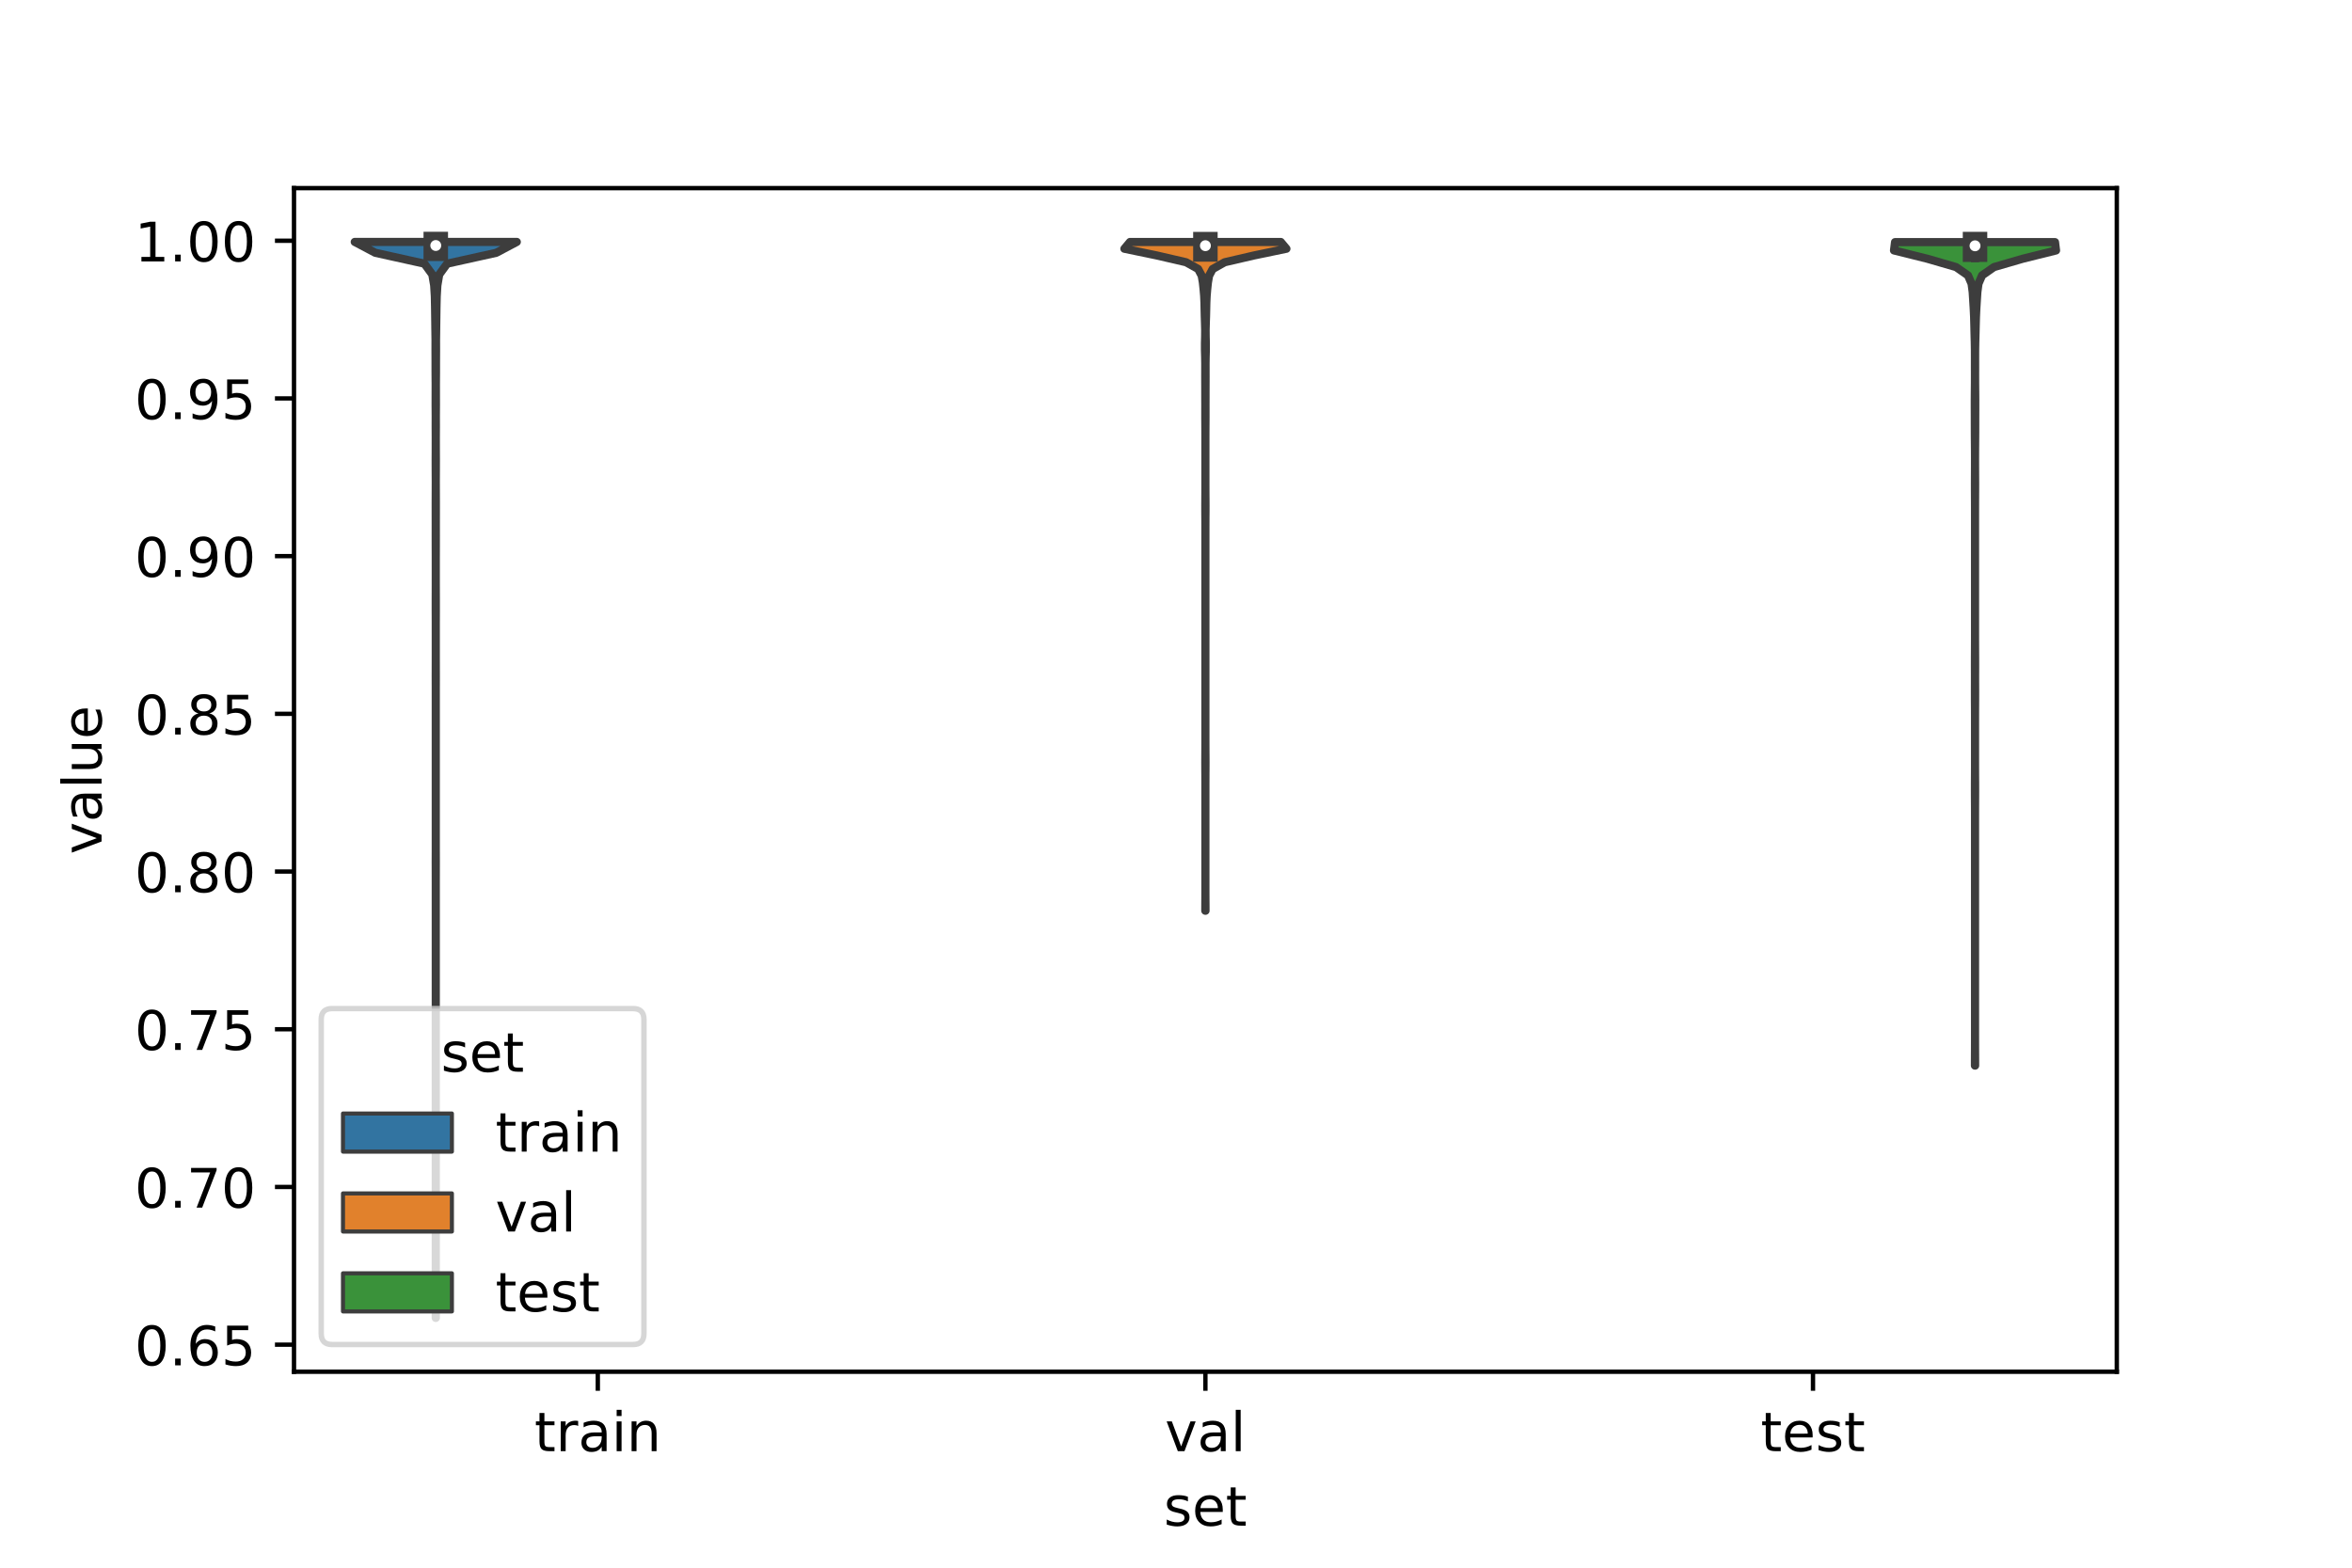 <?xml version="1.0" encoding="utf-8" standalone="no"?>
<!DOCTYPE svg PUBLIC "-//W3C//DTD SVG 1.1//EN"
  "http://www.w3.org/Graphics/SVG/1.1/DTD/svg11.dtd">
<!-- Created with matplotlib (https://matplotlib.org/) -->
<svg height="288pt" version="1.1" viewBox="0 0 432 288" width="432pt" xmlns="http://www.w3.org/2000/svg" xmlns:xlink="http://www.w3.org/1999/xlink">
 <defs>
  <style type="text/css">*{stroke-linecap:butt;stroke-linejoin:round;}</style>
 </defs>
 <g id="figure_1">
  <g id="patch_1">
   <path d="M 0 288 
L 432 288 
L 432 0 
L 0 0 
z
" style="fill:#ffffff;"/>
  </g>
  <g id="axes_1">
   <g id="patch_2">
    <path d="M 54 252 
L 388.8 252 
L 388.8 34.56 
L 54 34.56 
z
" style="fill:#ffffff;"/>
   </g>
   <g id="PolyCollection_1">
    <defs>
     <path d="M 80.047 -45.884 
L 80.033 -45.884 
L 80.038 -47.88 
L 80.04 -49.877 
L 80.04 -51.874 
L 80.04 -53.87 
L 80.04 -55.867 
L 80.04 -57.864 
L 80.04 -59.86 
L 80.04 -61.857 
L 80.04 -63.854 
L 80.04 -65.851 
L 80.04 -67.847 
L 80.04 -69.844 
L 80.04 -71.841 
L 80.04 -73.837 
L 80.04 -75.834 
L 80.04 -77.831 
L 80.04 -79.827 
L 80.04 -81.824 
L 80.04 -83.821 
L 80.04 -85.818 
L 80.04 -87.814 
L 80.04 -89.811 
L 80.04 -91.808 
L 80.04 -93.804 
L 80.04 -95.801 
L 80.04 -97.798 
L 80.04 -99.794 
L 80.04 -101.791 
L 80.04 -103.788 
L 80.04 -105.784 
L 80.04 -107.781 
L 80.04 -109.778 
L 80.04 -111.775 
L 80.04 -113.771 
L 80.04 -115.768 
L 80.04 -117.765 
L 80.04 -119.761 
L 80.04 -121.758 
L 80.04 -123.755 
L 80.04 -125.751 
L 80.037 -127.748 
L 80.033 -129.745 
L 80.039 -131.741 
L 80.04 -133.738 
L 80.04 -135.735 
L 80.04 -137.732 
L 80.04 -139.728 
L 80.04 -141.725 
L 80.04 -143.722 
L 80.04 -145.718 
L 80.04 -147.715 
L 80.04 -149.712 
L 80.04 -151.708 
L 80.04 -153.705 
L 80.04 -155.702 
L 80.04 -157.699 
L 80.04 -159.695 
L 80.039 -161.692 
L 80.033 -163.689 
L 80.037 -165.685 
L 80.04 -167.682 
L 80.04 -169.679 
L 80.04 -171.675 
L 80.039 -173.672 
L 80.032 -175.669 
L 80.031 -177.665 
L 80.037 -179.662 
L 80.04 -181.659 
L 80.04 -183.656 
L 80.039 -185.652 
L 80.032 -187.649 
L 80.029 -189.646 
L 80.031 -191.642 
L 80.027 -193.639 
L 80.026 -195.636 
L 80.034 -197.632 
L 80.039 -199.629 
L 80.027 -201.626 
L 80.023 -203.622 
L 80.032 -205.619 
L 80.034 -207.616 
L 80.023 -209.613 
L 80.028 -211.609 
L 80.013 -213.606 
L 80.017 -215.603 
L 80.019 -217.599 
L 80.003 -219.596 
L 80.002 -221.593 
L 79.992 -223.589 
L 79.995 -225.586 
L 79.966 -227.583 
L 79.94 -229.58 
L 79.912 -231.576 
L 79.868 -233.573 
L 79.747 -235.57 
L 79.408 -237.566 
L 77.95 -239.563 
L 68.931 -241.56 
L 65.16 -243.556 
L 94.92 -243.556 
L 94.92 -243.556 
L 91.149 -241.56 
L 82.13 -239.563 
L 80.672 -237.566 
L 80.333 -235.57 
L 80.212 -233.573 
L 80.168 -231.576 
L 80.14 -229.58 
L 80.114 -227.583 
L 80.085 -225.586 
L 80.088 -223.589 
L 80.078 -221.593 
L 80.077 -219.596 
L 80.061 -217.599 
L 80.063 -215.603 
L 80.067 -213.606 
L 80.052 -211.609 
L 80.057 -209.613 
L 80.046 -207.616 
L 80.048 -205.619 
L 80.057 -203.622 
L 80.053 -201.626 
L 80.041 -199.629 
L 80.046 -197.632 
L 80.054 -195.636 
L 80.053 -193.639 
L 80.049 -191.642 
L 80.051 -189.646 
L 80.048 -187.649 
L 80.041 -185.652 
L 80.04 -183.656 
L 80.04 -181.659 
L 80.043 -179.662 
L 80.049 -177.665 
L 80.048 -175.669 
L 80.041 -173.672 
L 80.04 -171.675 
L 80.04 -169.679 
L 80.04 -167.682 
L 80.043 -165.685 
L 80.047 -163.689 
L 80.041 -161.692 
L 80.04 -159.695 
L 80.04 -157.699 
L 80.04 -155.702 
L 80.04 -153.705 
L 80.04 -151.708 
L 80.04 -149.712 
L 80.04 -147.715 
L 80.04 -145.718 
L 80.04 -143.722 
L 80.04 -141.725 
L 80.04 -139.728 
L 80.04 -137.732 
L 80.04 -135.735 
L 80.04 -133.738 
L 80.041 -131.741 
L 80.047 -129.745 
L 80.043 -127.748 
L 80.04 -125.751 
L 80.04 -123.755 
L 80.04 -121.758 
L 80.04 -119.761 
L 80.04 -117.765 
L 80.04 -115.768 
L 80.04 -113.771 
L 80.04 -111.775 
L 80.04 -109.778 
L 80.04 -107.781 
L 80.04 -105.784 
L 80.04 -103.788 
L 80.04 -101.791 
L 80.04 -99.794 
L 80.04 -97.798 
L 80.04 -95.801 
L 80.04 -93.804 
L 80.04 -91.808 
L 80.04 -89.811 
L 80.04 -87.814 
L 80.04 -85.818 
L 80.04 -83.821 
L 80.04 -81.824 
L 80.04 -79.827 
L 80.04 -77.831 
L 80.04 -75.834 
L 80.04 -73.837 
L 80.04 -71.841 
L 80.04 -69.844 
L 80.04 -67.847 
L 80.04 -65.851 
L 80.04 -63.854 
L 80.04 -61.857 
L 80.04 -59.86 
L 80.04 -57.864 
L 80.04 -55.867 
L 80.04 -53.87 
L 80.04 -51.874 
L 80.04 -49.877 
L 80.042 -47.88 
L 80.047 -45.884 
z
" id="m2b90125efe" style="stroke:#3d3d3d;stroke-width:1.5;"/>
    </defs>
    <g clip-path="url(#pcfd38a4d37)">
     <use style="fill:#3274a1;stroke:#3d3d3d;stroke-width:1.5;" x="0" xlink:href="#m2b90125efe" y="288"/>
    </g>
   </g>
   <g id="PolyCollection_2">
    <defs>
     <path d="M 221.418 -120.689 
L 221.382 -120.689 
L 221.387 -121.93 
L 221.396 -123.171 
L 221.399 -124.412 
L 221.4 -125.653 
L 221.4 -126.894 
L 221.4 -128.135 
L 221.4 -129.376 
L 221.4 -130.616 
L 221.4 -131.857 
L 221.4 -133.098 
L 221.4 -134.339 
L 221.4 -135.58 
L 221.4 -136.821 
L 221.4 -138.062 
L 221.4 -139.303 
L 221.4 -140.544 
L 221.4 -141.785 
L 221.4 -143.026 
L 221.399 -144.267 
L 221.396 -145.508 
L 221.387 -146.749 
L 221.382 -147.99 
L 221.388 -149.231 
L 221.396 -150.472 
L 221.399 -151.713 
L 221.4 -152.954 
L 221.4 -154.195 
L 221.4 -155.436 
L 221.4 -156.677 
L 221.4 -157.918 
L 221.4 -159.159 
L 221.4 -160.4 
L 221.4 -161.641 
L 221.4 -162.882 
L 221.4 -164.123 
L 221.4 -165.364 
L 221.4 -166.605 
L 221.4 -167.846 
L 221.4 -169.087 
L 221.4 -170.328 
L 221.4 -171.569 
L 221.4 -172.81 
L 221.4 -174.051 
L 221.4 -175.292 
L 221.4 -176.533 
L 221.4 -177.774 
L 221.4 -179.015 
L 221.4 -180.256 
L 221.4 -181.497 
L 221.4 -182.738 
L 221.4 -183.979 
L 221.4 -185.22 
L 221.4 -186.461 
L 221.4 -187.702 
L 221.4 -188.943 
L 221.4 -190.184 
L 221.399 -191.425 
L 221.395 -192.666 
L 221.386 -193.907 
L 221.382 -195.148 
L 221.389 -196.389 
L 221.397 -197.63 
L 221.4 -198.871 
L 221.4 -200.112 
L 221.4 -201.353 
L 221.4 -202.594 
L 221.4 -203.835 
L 221.4 -205.076 
L 221.4 -206.317 
L 221.4 -207.558 
L 221.397 -208.799 
L 221.389 -210.04 
L 221.382 -211.281 
L 221.382 -212.522 
L 221.383 -213.763 
L 221.379 -215.004 
L 221.378 -216.245 
L 221.375 -217.486 
L 221.37 -218.727 
L 221.372 -219.968 
L 221.374 -221.209 
L 221.355 -222.45 
L 221.321 -223.691 
L 221.32 -224.932 
L 221.352 -226.172 
L 221.36 -227.413 
L 221.327 -228.654 
L 221.285 -229.895 
L 221.257 -231.136 
L 221.23 -232.377 
L 221.173 -233.618 
L 221.069 -234.859 
L 220.938 -236.1 
L 220.724 -237.341 
L 220.066 -238.582 
L 217.854 -239.823 
L 212.495 -241.064 
L 206.52 -242.305 
L 207.555 -243.546 
L 235.245 -243.546 
L 235.245 -243.546 
L 236.28 -242.305 
L 230.305 -241.064 
L 224.946 -239.823 
L 222.734 -238.582 
L 222.076 -237.341 
L 221.862 -236.1 
L 221.731 -234.859 
L 221.627 -233.618 
L 221.57 -232.377 
L 221.543 -231.136 
L 221.515 -229.895 
L 221.473 -228.654 
L 221.44 -227.413 
L 221.448 -226.172 
L 221.48 -224.932 
L 221.479 -223.691 
L 221.445 -222.45 
L 221.426 -221.209 
L 221.428 -219.968 
L 221.43 -218.727 
L 221.425 -217.486 
L 221.422 -216.245 
L 221.421 -215.004 
L 221.417 -213.763 
L 221.418 -212.522 
L 221.418 -211.281 
L 221.411 -210.04 
L 221.403 -208.799 
L 221.4 -207.558 
L 221.4 -206.317 
L 221.4 -205.076 
L 221.4 -203.835 
L 221.4 -202.594 
L 221.4 -201.353 
L 221.4 -200.112 
L 221.4 -198.871 
L 221.403 -197.63 
L 221.411 -196.389 
L 221.418 -195.148 
L 221.414 -193.907 
L 221.405 -192.666 
L 221.401 -191.425 
L 221.4 -190.184 
L 221.4 -188.943 
L 221.4 -187.702 
L 221.4 -186.461 
L 221.4 -185.22 
L 221.4 -183.979 
L 221.4 -182.738 
L 221.4 -181.497 
L 221.4 -180.256 
L 221.4 -179.015 
L 221.4 -177.774 
L 221.4 -176.533 
L 221.4 -175.292 
L 221.4 -174.051 
L 221.4 -172.81 
L 221.4 -171.569 
L 221.4 -170.328 
L 221.4 -169.087 
L 221.4 -167.846 
L 221.4 -166.605 
L 221.4 -165.364 
L 221.4 -164.123 
L 221.4 -162.882 
L 221.4 -161.641 
L 221.4 -160.4 
L 221.4 -159.159 
L 221.4 -157.918 
L 221.4 -156.677 
L 221.4 -155.436 
L 221.4 -154.195 
L 221.4 -152.954 
L 221.401 -151.713 
L 221.404 -150.472 
L 221.412 -149.231 
L 221.418 -147.99 
L 221.413 -146.749 
L 221.404 -145.508 
L 221.401 -144.267 
L 221.4 -143.026 
L 221.4 -141.785 
L 221.4 -140.544 
L 221.4 -139.303 
L 221.4 -138.062 
L 221.4 -136.821 
L 221.4 -135.58 
L 221.4 -134.339 
L 221.4 -133.098 
L 221.4 -131.857 
L 221.4 -130.616 
L 221.4 -129.376 
L 221.4 -128.135 
L 221.4 -126.894 
L 221.4 -125.653 
L 221.401 -124.412 
L 221.404 -123.171 
L 221.413 -121.93 
L 221.418 -120.689 
z
" id="m55aab90629" style="stroke:#3d3d3d;stroke-width:1.5;"/>
    </defs>
    <g clip-path="url(#pcfd38a4d37)">
     <use style="fill:#e1812c;stroke:#3d3d3d;stroke-width:1.5;" x="0" xlink:href="#m55aab90629" y="288"/>
    </g>
   </g>
   <g id="PolyCollection_3">
    <defs>
     <path d="M 362.778 -92.238 
L 362.742 -92.238 
L 362.747 -93.766 
L 362.755 -95.294 
L 362.759 -96.822 
L 362.76 -98.35 
L 362.76 -99.878 
L 362.76 -101.406 
L 362.76 -102.934 
L 362.76 -104.462 
L 362.76 -105.99 
L 362.76 -107.518 
L 362.76 -109.047 
L 362.76 -110.575 
L 362.76 -112.103 
L 362.76 -113.631 
L 362.76 -115.159 
L 362.76 -116.687 
L 362.76 -118.215 
L 362.76 -119.743 
L 362.76 -121.271 
L 362.76 -122.799 
L 362.76 -124.327 
L 362.76 -125.855 
L 362.76 -127.383 
L 362.76 -128.911 
L 362.76 -130.44 
L 362.76 -131.968 
L 362.76 -133.496 
L 362.76 -135.024 
L 362.76 -136.552 
L 362.76 -138.08 
L 362.757 -139.608 
L 362.749 -141.136 
L 362.742 -142.664 
L 362.745 -144.192 
L 362.754 -145.72 
L 362.759 -147.248 
L 362.76 -148.776 
L 362.76 -150.304 
L 362.76 -151.833 
L 362.76 -153.361 
L 362.76 -154.889 
L 362.759 -156.417 
L 362.754 -157.945 
L 362.745 -159.473 
L 362.742 -161.001 
L 362.747 -162.529 
L 362.748 -164.057 
L 362.742 -165.585 
L 362.744 -167.113 
L 362.752 -168.641 
L 362.758 -170.169 
L 362.76 -171.698 
L 362.76 -173.226 
L 362.76 -174.754 
L 362.76 -176.282 
L 362.76 -177.81 
L 362.76 -179.338 
L 362.76 -180.866 
L 362.76 -182.394 
L 362.76 -183.922 
L 362.76 -185.45 
L 362.76 -186.978 
L 362.76 -188.506 
L 362.76 -190.034 
L 362.76 -191.562 
L 362.76 -193.091 
L 362.759 -194.619 
L 362.754 -196.147 
L 362.746 -197.675 
L 362.742 -199.203 
L 362.749 -200.731 
L 362.756 -202.259 
L 362.758 -203.787 
L 362.752 -205.315 
L 362.739 -206.843 
L 362.728 -208.371 
L 362.724 -209.899 
L 362.723 -211.427 
L 362.717 -212.955 
L 362.716 -214.484 
L 362.727 -216.012 
L 362.741 -217.54 
L 362.745 -219.068 
L 362.741 -220.596 
L 362.743 -222.124 
L 362.739 -223.652 
L 362.714 -225.18 
L 362.673 -226.708 
L 362.636 -228.236 
L 362.595 -229.764 
L 362.522 -231.292 
L 362.429 -232.82 
L 362.331 -234.349 
L 362.127 -235.877 
L 361.467 -237.405 
L 359.28 -238.933 
L 354.02 -240.461 
L 347.88 -241.989 
L 348.07 -243.517 
L 377.45 -243.517 
L 377.45 -243.517 
L 377.64 -241.989 
L 371.5 -240.461 
L 366.24 -238.933 
L 364.053 -237.405 
L 363.393 -235.877 
L 363.189 -234.349 
L 363.091 -232.82 
L 362.998 -231.292 
L 362.925 -229.764 
L 362.884 -228.236 
L 362.847 -226.708 
L 362.806 -225.18 
L 362.781 -223.652 
L 362.777 -222.124 
L 362.779 -220.596 
L 362.775 -219.068 
L 362.779 -217.54 
L 362.793 -216.012 
L 362.804 -214.484 
L 362.803 -212.955 
L 362.797 -211.427 
L 362.796 -209.899 
L 362.792 -208.371 
L 362.781 -206.843 
L 362.768 -205.315 
L 362.762 -203.787 
L 362.764 -202.259 
L 362.771 -200.731 
L 362.778 -199.203 
L 362.774 -197.675 
L 362.766 -196.147 
L 362.761 -194.619 
L 362.76 -193.091 
L 362.76 -191.562 
L 362.76 -190.034 
L 362.76 -188.506 
L 362.76 -186.978 
L 362.76 -185.45 
L 362.76 -183.922 
L 362.76 -182.394 
L 362.76 -180.866 
L 362.76 -179.338 
L 362.76 -177.81 
L 362.76 -176.282 
L 362.76 -174.754 
L 362.76 -173.226 
L 362.76 -171.698 
L 362.762 -170.169 
L 362.768 -168.641 
L 362.776 -167.113 
L 362.778 -165.585 
L 362.772 -164.057 
L 362.773 -162.529 
L 362.778 -161.001 
L 362.775 -159.473 
L 362.766 -157.945 
L 362.761 -156.417 
L 362.76 -154.889 
L 362.76 -153.361 
L 362.76 -151.833 
L 362.76 -150.304 
L 362.76 -148.776 
L 362.761 -147.248 
L 362.766 -145.72 
L 362.775 -144.192 
L 362.778 -142.664 
L 362.771 -141.136 
L 362.763 -139.608 
L 362.76 -138.08 
L 362.76 -136.552 
L 362.76 -135.024 
L 362.76 -133.496 
L 362.76 -131.968 
L 362.76 -130.44 
L 362.76 -128.911 
L 362.76 -127.383 
L 362.76 -125.855 
L 362.76 -124.327 
L 362.76 -122.799 
L 362.76 -121.271 
L 362.76 -119.743 
L 362.76 -118.215 
L 362.76 -116.687 
L 362.76 -115.159 
L 362.76 -113.631 
L 362.76 -112.103 
L 362.76 -110.575 
L 362.76 -109.047 
L 362.76 -107.518 
L 362.76 -105.99 
L 362.76 -104.462 
L 362.76 -102.934 
L 362.76 -101.406 
L 362.76 -99.878 
L 362.76 -98.35 
L 362.761 -96.822 
L 362.765 -95.294 
L 362.773 -93.766 
L 362.778 -92.238 
z
" id="mfbd3c335df" style="stroke:#3d3d3d;stroke-width:1.5;"/>
    </defs>
    <g clip-path="url(#pcfd38a4d37)">
     <use style="fill:#3a923a;stroke:#3d3d3d;stroke-width:1.5;" x="0" xlink:href="#mfbd3c335df" y="288"/>
    </g>
   </g>
   <g id="patch_3">
    <path clip-path="url(#pcfd38a4d37)" d="M 109.8 623.662 
L 109.8 623.662 
L 109.8 623.662 
L 109.8 623.662 
z
" style="fill:#3274a1;stroke:#3d3d3d;stroke-linejoin:miter;stroke-width:0.75;"/>
   </g>
   <g id="patch_4">
    <path clip-path="url(#pcfd38a4d37)" d="M 109.8 623.662 
L 109.8 623.662 
L 109.8 623.662 
L 109.8 623.662 
z
" style="fill:#e1812c;stroke:#3d3d3d;stroke-linejoin:miter;stroke-width:0.75;"/>
   </g>
   <g id="patch_5">
    <path clip-path="url(#pcfd38a4d37)" d="M 109.8 623.662 
L 109.8 623.662 
L 109.8 623.662 
L 109.8 623.662 
z
" style="fill:#3a923a;stroke:#3d3d3d;stroke-linejoin:miter;stroke-width:0.75;"/>
   </g>
   <g id="matplotlib.axis_1">
    <g id="xtick_1">
     <g id="line2d_1">
      <defs>
       <path d="M 0 0 
L 0 3.5 
" id="m349f4a86c9" style="stroke:#000000;stroke-width:0.8;"/>
      </defs>
      <g>
       <use style="stroke:#000000;stroke-width:0.8;" x="109.8" xlink:href="#m349f4a86c9" y="252"/>
      </g>
     </g>
     <g id="text_1">
      <!-- train -->
      <g transform="translate(98.162 266.598)scale(0.1 -0.1)">
       <defs>
        <path d="M 18.312 70.219 
L 18.312 54.688 
L 36.812 54.688 
L 36.812 47.703 
L 18.312 47.703 
L 18.312 18.016 
Q 18.312 11.328 20.141 9.422 
Q 21.969 7.516 27.594 7.516 
L 36.812 7.516 
L 36.812 0 
L 27.594 0 
Q 17.188 0 13.234 3.875 
Q 9.281 7.766 9.281 18.016 
L 9.281 47.703 
L 2.688 47.703 
L 2.688 54.688 
L 9.281 54.688 
L 9.281 70.219 
z
" id="DejaVuSans-116"/>
        <path d="M 41.109 46.297 
Q 39.594 47.172 37.812 47.578 
Q 36.031 48 33.891 48 
Q 26.266 48 22.188 43.047 
Q 18.109 38.094 18.109 28.812 
L 18.109 0 
L 9.078 0 
L 9.078 54.688 
L 18.109 54.688 
L 18.109 46.188 
Q 20.953 51.172 25.484 53.578 
Q 30.031 56 36.531 56 
Q 37.453 56 38.578 55.875 
Q 39.703 55.766 41.062 55.516 
z
" id="DejaVuSans-114"/>
        <path d="M 34.281 27.484 
Q 23.391 27.484 19.188 25 
Q 14.984 22.516 14.984 16.5 
Q 14.984 11.719 18.141 8.906 
Q 21.297 6.109 26.703 6.109 
Q 34.188 6.109 38.703 11.406 
Q 43.219 16.703 43.219 25.484 
L 43.219 27.484 
z
M 52.203 31.203 
L 52.203 0 
L 43.219 0 
L 43.219 8.297 
Q 40.141 3.328 35.547 0.953 
Q 30.953 -1.422 24.312 -1.422 
Q 15.922 -1.422 10.953 3.297 
Q 6 8.016 6 15.922 
Q 6 25.141 12.172 29.828 
Q 18.359 34.516 30.609 34.516 
L 43.219 34.516 
L 43.219 35.406 
Q 43.219 41.609 39.141 45 
Q 35.062 48.391 27.688 48.391 
Q 23 48.391 18.547 47.266 
Q 14.109 46.141 10.016 43.891 
L 10.016 52.203 
Q 14.938 54.109 19.578 55.047 
Q 24.219 56 28.609 56 
Q 40.484 56 46.344 49.844 
Q 52.203 43.703 52.203 31.203 
z
" id="DejaVuSans-97"/>
        <path d="M 9.422 54.688 
L 18.406 54.688 
L 18.406 0 
L 9.422 0 
z
M 9.422 75.984 
L 18.406 75.984 
L 18.406 64.594 
L 9.422 64.594 
z
" id="DejaVuSans-105"/>
        <path d="M 54.891 33.016 
L 54.891 0 
L 45.906 0 
L 45.906 32.719 
Q 45.906 40.484 42.875 44.328 
Q 39.844 48.188 33.797 48.188 
Q 26.516 48.188 22.312 43.547 
Q 18.109 38.922 18.109 30.906 
L 18.109 0 
L 9.078 0 
L 9.078 54.688 
L 18.109 54.688 
L 18.109 46.188 
Q 21.344 51.125 25.703 53.562 
Q 30.078 56 35.797 56 
Q 45.219 56 50.047 50.172 
Q 54.891 44.344 54.891 33.016 
z
" id="DejaVuSans-110"/>
       </defs>
       <use xlink:href="#DejaVuSans-116"/>
       <use x="39.209" xlink:href="#DejaVuSans-114"/>
       <use x="80.322" xlink:href="#DejaVuSans-97"/>
       <use x="141.602" xlink:href="#DejaVuSans-105"/>
       <use x="169.385" xlink:href="#DejaVuSans-110"/>
      </g>
     </g>
    </g>
    <g id="xtick_2">
     <g id="line2d_2">
      <g>
       <use style="stroke:#000000;stroke-width:0.8;" x="221.4" xlink:href="#m349f4a86c9" y="252"/>
      </g>
     </g>
     <g id="text_2">
      <!-- val -->
      <g transform="translate(213.988 266.598)scale(0.1 -0.1)">
       <defs>
        <path d="M 2.984 54.688 
L 12.5 54.688 
L 29.594 8.797 
L 46.688 54.688 
L 56.203 54.688 
L 35.688 0 
L 23.484 0 
z
" id="DejaVuSans-118"/>
        <path d="M 9.422 75.984 
L 18.406 75.984 
L 18.406 0 
L 9.422 0 
z
" id="DejaVuSans-108"/>
       </defs>
       <use xlink:href="#DejaVuSans-118"/>
       <use x="59.18" xlink:href="#DejaVuSans-97"/>
       <use x="120.459" xlink:href="#DejaVuSans-108"/>
      </g>
     </g>
    </g>
    <g id="xtick_3">
     <g id="line2d_3">
      <g>
       <use style="stroke:#000000;stroke-width:0.8;" x="333" xlink:href="#m349f4a86c9" y="252"/>
      </g>
     </g>
     <g id="text_3">
      <!-- test -->
      <g transform="translate(323.398 266.598)scale(0.1 -0.1)">
       <defs>
        <path d="M 56.203 29.594 
L 56.203 25.203 
L 14.891 25.203 
Q 15.484 15.922 20.484 11.062 
Q 25.484 6.203 34.422 6.203 
Q 39.594 6.203 44.453 7.469 
Q 49.312 8.734 54.109 11.281 
L 54.109 2.781 
Q 49.266 0.734 44.188 -0.344 
Q 39.109 -1.422 33.891 -1.422 
Q 20.797 -1.422 13.156 6.188 
Q 5.516 13.812 5.516 26.812 
Q 5.516 40.234 12.766 48.109 
Q 20.016 56 32.328 56 
Q 43.359 56 49.781 48.891 
Q 56.203 41.797 56.203 29.594 
z
M 47.219 32.234 
Q 47.125 39.594 43.094 43.984 
Q 39.062 48.391 32.422 48.391 
Q 24.906 48.391 20.391 44.141 
Q 15.875 39.891 15.188 32.172 
z
" id="DejaVuSans-101"/>
        <path d="M 44.281 53.078 
L 44.281 44.578 
Q 40.484 46.531 36.375 47.5 
Q 32.281 48.484 27.875 48.484 
Q 21.188 48.484 17.844 46.438 
Q 14.5 44.391 14.5 40.281 
Q 14.5 37.156 16.891 35.375 
Q 19.281 33.594 26.516 31.984 
L 29.594 31.297 
Q 39.156 29.25 43.188 25.516 
Q 47.219 21.781 47.219 15.094 
Q 47.219 7.469 41.188 3.016 
Q 35.156 -1.422 24.609 -1.422 
Q 20.219 -1.422 15.453 -0.562 
Q 10.688 0.297 5.422 2 
L 5.422 11.281 
Q 10.406 8.688 15.234 7.391 
Q 20.062 6.109 24.812 6.109 
Q 31.156 6.109 34.562 8.281 
Q 37.984 10.453 37.984 14.406 
Q 37.984 18.062 35.516 20.016 
Q 33.062 21.969 24.703 23.781 
L 21.578 24.516 
Q 13.234 26.266 9.516 29.906 
Q 5.812 33.547 5.812 39.891 
Q 5.812 47.609 11.281 51.797 
Q 16.75 56 26.812 56 
Q 31.781 56 36.172 55.266 
Q 40.578 54.547 44.281 53.078 
z
" id="DejaVuSans-115"/>
       </defs>
       <use xlink:href="#DejaVuSans-116"/>
       <use x="39.209" xlink:href="#DejaVuSans-101"/>
       <use x="100.732" xlink:href="#DejaVuSans-115"/>
       <use x="152.832" xlink:href="#DejaVuSans-116"/>
      </g>
     </g>
    </g>
    <g id="text_4">
     <!-- set -->
     <g transform="translate(213.759 280.277)scale(0.1 -0.1)">
      <use xlink:href="#DejaVuSans-115"/>
      <use x="52.1" xlink:href="#DejaVuSans-101"/>
      <use x="113.623" xlink:href="#DejaVuSans-116"/>
     </g>
    </g>
   </g>
   <g id="matplotlib.axis_2">
    <g id="ytick_1">
     <g id="line2d_4">
      <defs>
       <path d="M 0 0 
L -3.5 0 
" id="mf063d8f7cf" style="stroke:#000000;stroke-width:0.8;"/>
      </defs>
      <g>
       <use style="stroke:#000000;stroke-width:0.8;" x="54" xlink:href="#mf063d8f7cf" y="247.027"/>
      </g>
     </g>
     <g id="text_5">
      <!-- 0.65 -->
      <g transform="translate(24.734 250.826)scale(0.1 -0.1)">
       <defs>
        <path d="M 31.781 66.406 
Q 24.172 66.406 20.328 58.906 
Q 16.5 51.422 16.5 36.375 
Q 16.5 21.391 20.328 13.891 
Q 24.172 6.391 31.781 6.391 
Q 39.453 6.391 43.281 13.891 
Q 47.125 21.391 47.125 36.375 
Q 47.125 51.422 43.281 58.906 
Q 39.453 66.406 31.781 66.406 
z
M 31.781 74.219 
Q 44.047 74.219 50.516 64.516 
Q 56.984 54.828 56.984 36.375 
Q 56.984 17.969 50.516 8.266 
Q 44.047 -1.422 31.781 -1.422 
Q 19.531 -1.422 13.062 8.266 
Q 6.594 17.969 6.594 36.375 
Q 6.594 54.828 13.062 64.516 
Q 19.531 74.219 31.781 74.219 
z
" id="DejaVuSans-48"/>
        <path d="M 10.688 12.406 
L 21 12.406 
L 21 0 
L 10.688 0 
z
" id="DejaVuSans-46"/>
        <path d="M 33.016 40.375 
Q 26.375 40.375 22.484 35.828 
Q 18.609 31.297 18.609 23.391 
Q 18.609 15.531 22.484 10.953 
Q 26.375 6.391 33.016 6.391 
Q 39.656 6.391 43.531 10.953 
Q 47.406 15.531 47.406 23.391 
Q 47.406 31.297 43.531 35.828 
Q 39.656 40.375 33.016 40.375 
z
M 52.594 71.297 
L 52.594 62.312 
Q 48.875 64.062 45.094 64.984 
Q 41.312 65.922 37.594 65.922 
Q 27.828 65.922 22.672 59.328 
Q 17.531 52.734 16.797 39.406 
Q 19.672 43.656 24.016 45.922 
Q 28.375 48.188 33.594 48.188 
Q 44.578 48.188 50.953 41.516 
Q 57.328 34.859 57.328 23.391 
Q 57.328 12.156 50.688 5.359 
Q 44.047 -1.422 33.016 -1.422 
Q 20.359 -1.422 13.672 8.266 
Q 6.984 17.969 6.984 36.375 
Q 6.984 53.656 15.188 63.938 
Q 23.391 74.219 37.203 74.219 
Q 40.922 74.219 44.703 73.484 
Q 48.484 72.75 52.594 71.297 
z
" id="DejaVuSans-54"/>
        <path d="M 10.797 72.906 
L 49.516 72.906 
L 49.516 64.594 
L 19.828 64.594 
L 19.828 46.734 
Q 21.969 47.469 24.109 47.828 
Q 26.266 48.188 28.422 48.188 
Q 40.625 48.188 47.75 41.5 
Q 54.891 34.812 54.891 23.391 
Q 54.891 11.625 47.562 5.094 
Q 40.234 -1.422 26.906 -1.422 
Q 22.312 -1.422 17.547 -0.641 
Q 12.797 0.141 7.719 1.703 
L 7.719 11.625 
Q 12.109 9.234 16.797 8.062 
Q 21.484 6.891 26.703 6.891 
Q 35.156 6.891 40.078 11.328 
Q 45.016 15.766 45.016 23.391 
Q 45.016 31 40.078 35.438 
Q 35.156 39.891 26.703 39.891 
Q 22.75 39.891 18.812 39.016 
Q 14.891 38.141 10.797 36.281 
z
" id="DejaVuSans-53"/>
       </defs>
       <use xlink:href="#DejaVuSans-48"/>
       <use x="63.623" xlink:href="#DejaVuSans-46"/>
       <use x="95.41" xlink:href="#DejaVuSans-54"/>
       <use x="159.033" xlink:href="#DejaVuSans-53"/>
      </g>
     </g>
    </g>
    <g id="ytick_2">
     <g id="line2d_5">
      <g>
       <use style="stroke:#000000;stroke-width:0.8;" x="54" xlink:href="#mf063d8f7cf" y="218.055"/>
      </g>
     </g>
     <g id="text_6">
      <!-- 0.70 -->
      <g transform="translate(24.734 221.854)scale(0.1 -0.1)">
       <defs>
        <path d="M 8.203 72.906 
L 55.078 72.906 
L 55.078 68.703 
L 28.609 0 
L 18.312 0 
L 43.219 64.594 
L 8.203 64.594 
z
" id="DejaVuSans-55"/>
       </defs>
       <use xlink:href="#DejaVuSans-48"/>
       <use x="63.623" xlink:href="#DejaVuSans-46"/>
       <use x="95.41" xlink:href="#DejaVuSans-55"/>
       <use x="159.033" xlink:href="#DejaVuSans-48"/>
      </g>
     </g>
    </g>
    <g id="ytick_3">
     <g id="line2d_6">
      <g>
       <use style="stroke:#000000;stroke-width:0.8;" x="54" xlink:href="#mf063d8f7cf" y="189.083"/>
      </g>
     </g>
     <g id="text_7">
      <!-- 0.75 -->
      <g transform="translate(24.734 192.882)scale(0.1 -0.1)">
       <use xlink:href="#DejaVuSans-48"/>
       <use x="63.623" xlink:href="#DejaVuSans-46"/>
       <use x="95.41" xlink:href="#DejaVuSans-55"/>
       <use x="159.033" xlink:href="#DejaVuSans-53"/>
      </g>
     </g>
    </g>
    <g id="ytick_4">
     <g id="line2d_7">
      <g>
       <use style="stroke:#000000;stroke-width:0.8;" x="54" xlink:href="#mf063d8f7cf" y="160.111"/>
      </g>
     </g>
     <g id="text_8">
      <!-- 0.80 -->
      <g transform="translate(24.734 163.91)scale(0.1 -0.1)">
       <defs>
        <path d="M 31.781 34.625 
Q 24.75 34.625 20.719 30.859 
Q 16.703 27.094 16.703 20.516 
Q 16.703 13.922 20.719 10.156 
Q 24.75 6.391 31.781 6.391 
Q 38.812 6.391 42.859 10.172 
Q 46.922 13.969 46.922 20.516 
Q 46.922 27.094 42.891 30.859 
Q 38.875 34.625 31.781 34.625 
z
M 21.922 38.812 
Q 15.578 40.375 12.031 44.719 
Q 8.5 49.078 8.5 55.328 
Q 8.5 64.062 14.719 69.141 
Q 20.953 74.219 31.781 74.219 
Q 42.672 74.219 48.875 69.141 
Q 55.078 64.062 55.078 55.328 
Q 55.078 49.078 51.531 44.719 
Q 48 40.375 41.703 38.812 
Q 48.828 37.156 52.797 32.312 
Q 56.781 27.484 56.781 20.516 
Q 56.781 9.906 50.312 4.234 
Q 43.844 -1.422 31.781 -1.422 
Q 19.734 -1.422 13.25 4.234 
Q 6.781 9.906 6.781 20.516 
Q 6.781 27.484 10.781 32.312 
Q 14.797 37.156 21.922 38.812 
z
M 18.312 54.391 
Q 18.312 48.734 21.844 45.562 
Q 25.391 42.391 31.781 42.391 
Q 38.141 42.391 41.719 45.562 
Q 45.312 48.734 45.312 54.391 
Q 45.312 60.062 41.719 63.234 
Q 38.141 66.406 31.781 66.406 
Q 25.391 66.406 21.844 63.234 
Q 18.312 60.062 18.312 54.391 
z
" id="DejaVuSans-56"/>
       </defs>
       <use xlink:href="#DejaVuSans-48"/>
       <use x="63.623" xlink:href="#DejaVuSans-46"/>
       <use x="95.41" xlink:href="#DejaVuSans-56"/>
       <use x="159.033" xlink:href="#DejaVuSans-48"/>
      </g>
     </g>
    </g>
    <g id="ytick_5">
     <g id="line2d_8">
      <g>
       <use style="stroke:#000000;stroke-width:0.8;" x="54" xlink:href="#mf063d8f7cf" y="131.139"/>
      </g>
     </g>
     <g id="text_9">
      <!-- 0.85 -->
      <g transform="translate(24.734 134.938)scale(0.1 -0.1)">
       <use xlink:href="#DejaVuSans-48"/>
       <use x="63.623" xlink:href="#DejaVuSans-46"/>
       <use x="95.41" xlink:href="#DejaVuSans-56"/>
       <use x="159.033" xlink:href="#DejaVuSans-53"/>
      </g>
     </g>
    </g>
    <g id="ytick_6">
     <g id="line2d_9">
      <g>
       <use style="stroke:#000000;stroke-width:0.8;" x="54" xlink:href="#mf063d8f7cf" y="102.167"/>
      </g>
     </g>
     <g id="text_10">
      <!-- 0.90 -->
      <g transform="translate(24.734 105.966)scale(0.1 -0.1)">
       <defs>
        <path d="M 10.984 1.516 
L 10.984 10.5 
Q 14.703 8.734 18.5 7.812 
Q 22.312 6.891 25.984 6.891 
Q 35.75 6.891 40.891 13.453 
Q 46.047 20.016 46.781 33.406 
Q 43.953 29.203 39.594 26.953 
Q 35.25 24.703 29.984 24.703 
Q 19.047 24.703 12.672 31.312 
Q 6.297 37.938 6.297 49.422 
Q 6.297 60.641 12.938 67.422 
Q 19.578 74.219 30.609 74.219 
Q 43.266 74.219 49.922 64.516 
Q 56.594 54.828 56.594 36.375 
Q 56.594 19.141 48.406 8.859 
Q 40.234 -1.422 26.422 -1.422 
Q 22.703 -1.422 18.891 -0.688 
Q 15.094 0.047 10.984 1.516 
z
M 30.609 32.422 
Q 37.25 32.422 41.125 36.953 
Q 45.016 41.5 45.016 49.422 
Q 45.016 57.281 41.125 61.844 
Q 37.25 66.406 30.609 66.406 
Q 23.969 66.406 20.094 61.844 
Q 16.219 57.281 16.219 49.422 
Q 16.219 41.5 20.094 36.953 
Q 23.969 32.422 30.609 32.422 
z
" id="DejaVuSans-57"/>
       </defs>
       <use xlink:href="#DejaVuSans-48"/>
       <use x="63.623" xlink:href="#DejaVuSans-46"/>
       <use x="95.41" xlink:href="#DejaVuSans-57"/>
       <use x="159.033" xlink:href="#DejaVuSans-48"/>
      </g>
     </g>
    </g>
    <g id="ytick_7">
     <g id="line2d_10">
      <g>
       <use style="stroke:#000000;stroke-width:0.8;" x="54" xlink:href="#mf063d8f7cf" y="73.195"/>
      </g>
     </g>
     <g id="text_11">
      <!-- 0.95 -->
      <g transform="translate(24.734 76.994)scale(0.1 -0.1)">
       <use xlink:href="#DejaVuSans-48"/>
       <use x="63.623" xlink:href="#DejaVuSans-46"/>
       <use x="95.41" xlink:href="#DejaVuSans-57"/>
       <use x="159.033" xlink:href="#DejaVuSans-53"/>
      </g>
     </g>
    </g>
    <g id="ytick_8">
     <g id="line2d_11">
      <g>
       <use style="stroke:#000000;stroke-width:0.8;" x="54" xlink:href="#mf063d8f7cf" y="44.223"/>
      </g>
     </g>
     <g id="text_12">
      <!-- 1.00 -->
      <g transform="translate(24.734 48.022)scale(0.1 -0.1)">
       <defs>
        <path d="M 12.406 8.297 
L 28.516 8.297 
L 28.516 63.922 
L 10.984 60.406 
L 10.984 69.391 
L 28.422 72.906 
L 38.281 72.906 
L 38.281 8.297 
L 54.391 8.297 
L 54.391 0 
L 12.406 0 
z
" id="DejaVuSans-49"/>
       </defs>
       <use xlink:href="#DejaVuSans-49"/>
       <use x="63.623" xlink:href="#DejaVuSans-46"/>
       <use x="95.41" xlink:href="#DejaVuSans-48"/>
       <use x="159.033" xlink:href="#DejaVuSans-48"/>
      </g>
     </g>
    </g>
    <g id="text_13">
     <!-- value -->
     <g transform="translate(18.655 156.938)rotate(-90)scale(0.1 -0.1)">
      <defs>
       <path d="M 8.5 21.578 
L 8.5 54.688 
L 17.484 54.688 
L 17.484 21.922 
Q 17.484 14.156 20.5 10.266 
Q 23.531 6.391 29.594 6.391 
Q 36.859 6.391 41.078 11.031 
Q 45.312 15.672 45.312 23.688 
L 45.312 54.688 
L 54.297 54.688 
L 54.297 0 
L 45.312 0 
L 45.312 8.406 
Q 42.047 3.422 37.719 1 
Q 33.406 -1.422 27.688 -1.422 
Q 18.266 -1.422 13.375 4.438 
Q 8.5 10.297 8.5 21.578 
z
M 31.109 56 
z
" id="DejaVuSans-117"/>
      </defs>
      <use xlink:href="#DejaVuSans-118"/>
      <use x="59.18" xlink:href="#DejaVuSans-97"/>
      <use x="120.459" xlink:href="#DejaVuSans-108"/>
      <use x="148.242" xlink:href="#DejaVuSans-117"/>
      <use x="211.621" xlink:href="#DejaVuSans-101"/>
     </g>
    </g>
   </g>
   <g id="line2d_12">
    <path clip-path="url(#pcfd38a4d37)" d="M 80.04 47.017 
L 80.04 44.444 
" style="fill:none;stroke:#3d3d3d;stroke-linecap:square;stroke-width:1.5;"/>
   </g>
   <g id="line2d_13">
    <path clip-path="url(#pcfd38a4d37)" d="M 80.04 45.703 
L 80.04 44.827 
" style="fill:none;stroke:#3d3d3d;stroke-linecap:square;stroke-width:4.5;"/>
   </g>
   <g id="line2d_14">
    <path clip-path="url(#pcfd38a4d37)" d="M 221.4 47.277 
L 221.4 44.454 
" style="fill:none;stroke:#3d3d3d;stroke-linecap:square;stroke-width:1.5;"/>
   </g>
   <g id="line2d_15">
    <path clip-path="url(#pcfd38a4d37)" d="M 221.4 45.822 
L 221.4 44.849 
" style="fill:none;stroke:#3d3d3d;stroke-linecap:square;stroke-width:4.5;"/>
   </g>
   <g id="line2d_16">
    <path clip-path="url(#pcfd38a4d37)" d="M 362.76 47.422 
L 362.76 44.483 
" style="fill:none;stroke:#3d3d3d;stroke-linecap:square;stroke-width:1.5;"/>
   </g>
   <g id="line2d_17">
    <path clip-path="url(#pcfd38a4d37)" d="M 362.76 45.873 
L 362.76 44.838 
" style="fill:none;stroke:#3d3d3d;stroke-linecap:square;stroke-width:4.5;"/>
   </g>
   <g id="patch_6">
    <path d="M 54 252 
L 54 34.56 
" style="fill:none;stroke:#000000;stroke-linecap:square;stroke-linejoin:miter;stroke-width:0.8;"/>
   </g>
   <g id="patch_7">
    <path d="M 388.8 252 
L 388.8 34.56 
" style="fill:none;stroke:#000000;stroke-linecap:square;stroke-linejoin:miter;stroke-width:0.8;"/>
   </g>
   <g id="patch_8">
    <path d="M 54 252 
L 388.8 252 
" style="fill:none;stroke:#000000;stroke-linecap:square;stroke-linejoin:miter;stroke-width:0.8;"/>
   </g>
   <g id="patch_9">
    <path d="M 54 34.56 
L 388.8 34.56 
" style="fill:none;stroke:#000000;stroke-linecap:square;stroke-linejoin:miter;stroke-width:0.8;"/>
   </g>
   <g id="PathCollection_1">
    <defs>
     <path d="M 0 1.5 
C 0.398 1.5 0.779 1.342 1.061 1.061 
C 1.342 0.779 1.5 0.398 1.5 0 
C 1.5 -0.398 1.342 -0.779 1.061 -1.061 
C 0.779 -1.342 0.398 -1.5 0 -1.5 
C -0.398 -1.5 -0.779 -1.342 -1.061 -1.061 
C -1.342 -0.779 -1.5 -0.398 -1.5 0 
C -1.5 0.398 -1.342 0.779 -1.061 1.061 
C -0.779 1.342 -0.398 1.5 0 1.5 
z
" id="mcbac50b0f3" style="stroke:#3d3d3d;"/>
    </defs>
    <g clip-path="url(#pcfd38a4d37)">
     <use style="fill:#ffffff;stroke:#3d3d3d;" x="80.04" xlink:href="#mcbac50b0f3" y="45.102"/>
    </g>
   </g>
   <g id="PathCollection_2">
    <g clip-path="url(#pcfd38a4d37)">
     <use style="fill:#ffffff;stroke:#3d3d3d;" x="221.4" xlink:href="#mcbac50b0f3" y="45.135"/>
    </g>
   </g>
   <g id="PathCollection_3">
    <g clip-path="url(#pcfd38a4d37)">
     <use style="fill:#ffffff;stroke:#3d3d3d;" x="362.76" xlink:href="#mcbac50b0f3" y="45.157"/>
    </g>
   </g>
   <g id="legend_1">
    <g id="patch_10">
     <path d="M 61 247 
L 116.275 247 
Q 118.275 247 118.275 245 
L 118.275 187.287 
Q 118.275 185.287 116.275 185.287 
L 61 185.287 
Q 59 185.287 59 187.287 
L 59 245 
Q 59 247 61 247 
z
" style="fill:#ffffff;opacity:0.8;stroke:#cccccc;stroke-linejoin:miter;"/>
    </g>
    <g id="text_14">
     <!-- set -->
     <g transform="translate(80.996 196.886)scale(0.1 -0.1)">
      <use xlink:href="#DejaVuSans-115"/>
      <use x="52.1" xlink:href="#DejaVuSans-101"/>
      <use x="113.623" xlink:href="#DejaVuSans-116"/>
     </g>
    </g>
    <g id="patch_11">
     <path d="M 63 211.564 
L 83 211.564 
L 83 204.564 
L 63 204.564 
z
" style="fill:#3274a1;stroke:#3d3d3d;stroke-linejoin:miter;stroke-width:0.75;"/>
    </g>
    <g id="text_15">
     <!-- train -->
     <g transform="translate(91 211.564)scale(0.1 -0.1)">
      <use xlink:href="#DejaVuSans-116"/>
      <use x="39.209" xlink:href="#DejaVuSans-114"/>
      <use x="80.322" xlink:href="#DejaVuSans-97"/>
      <use x="141.602" xlink:href="#DejaVuSans-105"/>
      <use x="169.385" xlink:href="#DejaVuSans-110"/>
     </g>
    </g>
    <g id="patch_12">
     <path d="M 63 226.242 
L 83 226.242 
L 83 219.242 
L 63 219.242 
z
" style="fill:#e1812c;stroke:#3d3d3d;stroke-linejoin:miter;stroke-width:0.75;"/>
    </g>
    <g id="text_16">
     <!-- val -->
     <g transform="translate(91 226.242)scale(0.1 -0.1)">
      <use xlink:href="#DejaVuSans-118"/>
      <use x="59.18" xlink:href="#DejaVuSans-97"/>
      <use x="120.459" xlink:href="#DejaVuSans-108"/>
     </g>
    </g>
    <g id="patch_13">
     <path d="M 63 240.92 
L 83 240.92 
L 83 233.92 
L 63 233.92 
z
" style="fill:#3a923a;stroke:#3d3d3d;stroke-linejoin:miter;stroke-width:0.75;"/>
    </g>
    <g id="text_17">
     <!-- test -->
     <g transform="translate(91 240.92)scale(0.1 -0.1)">
      <use xlink:href="#DejaVuSans-116"/>
      <use x="39.209" xlink:href="#DejaVuSans-101"/>
      <use x="100.732" xlink:href="#DejaVuSans-115"/>
      <use x="152.832" xlink:href="#DejaVuSans-116"/>
     </g>
    </g>
   </g>
  </g>
 </g>
 <defs>
  <clipPath id="pcfd38a4d37">
   <rect height="217.44" width="334.8" x="54" y="34.56"/>
  </clipPath>
 </defs>
</svg>
